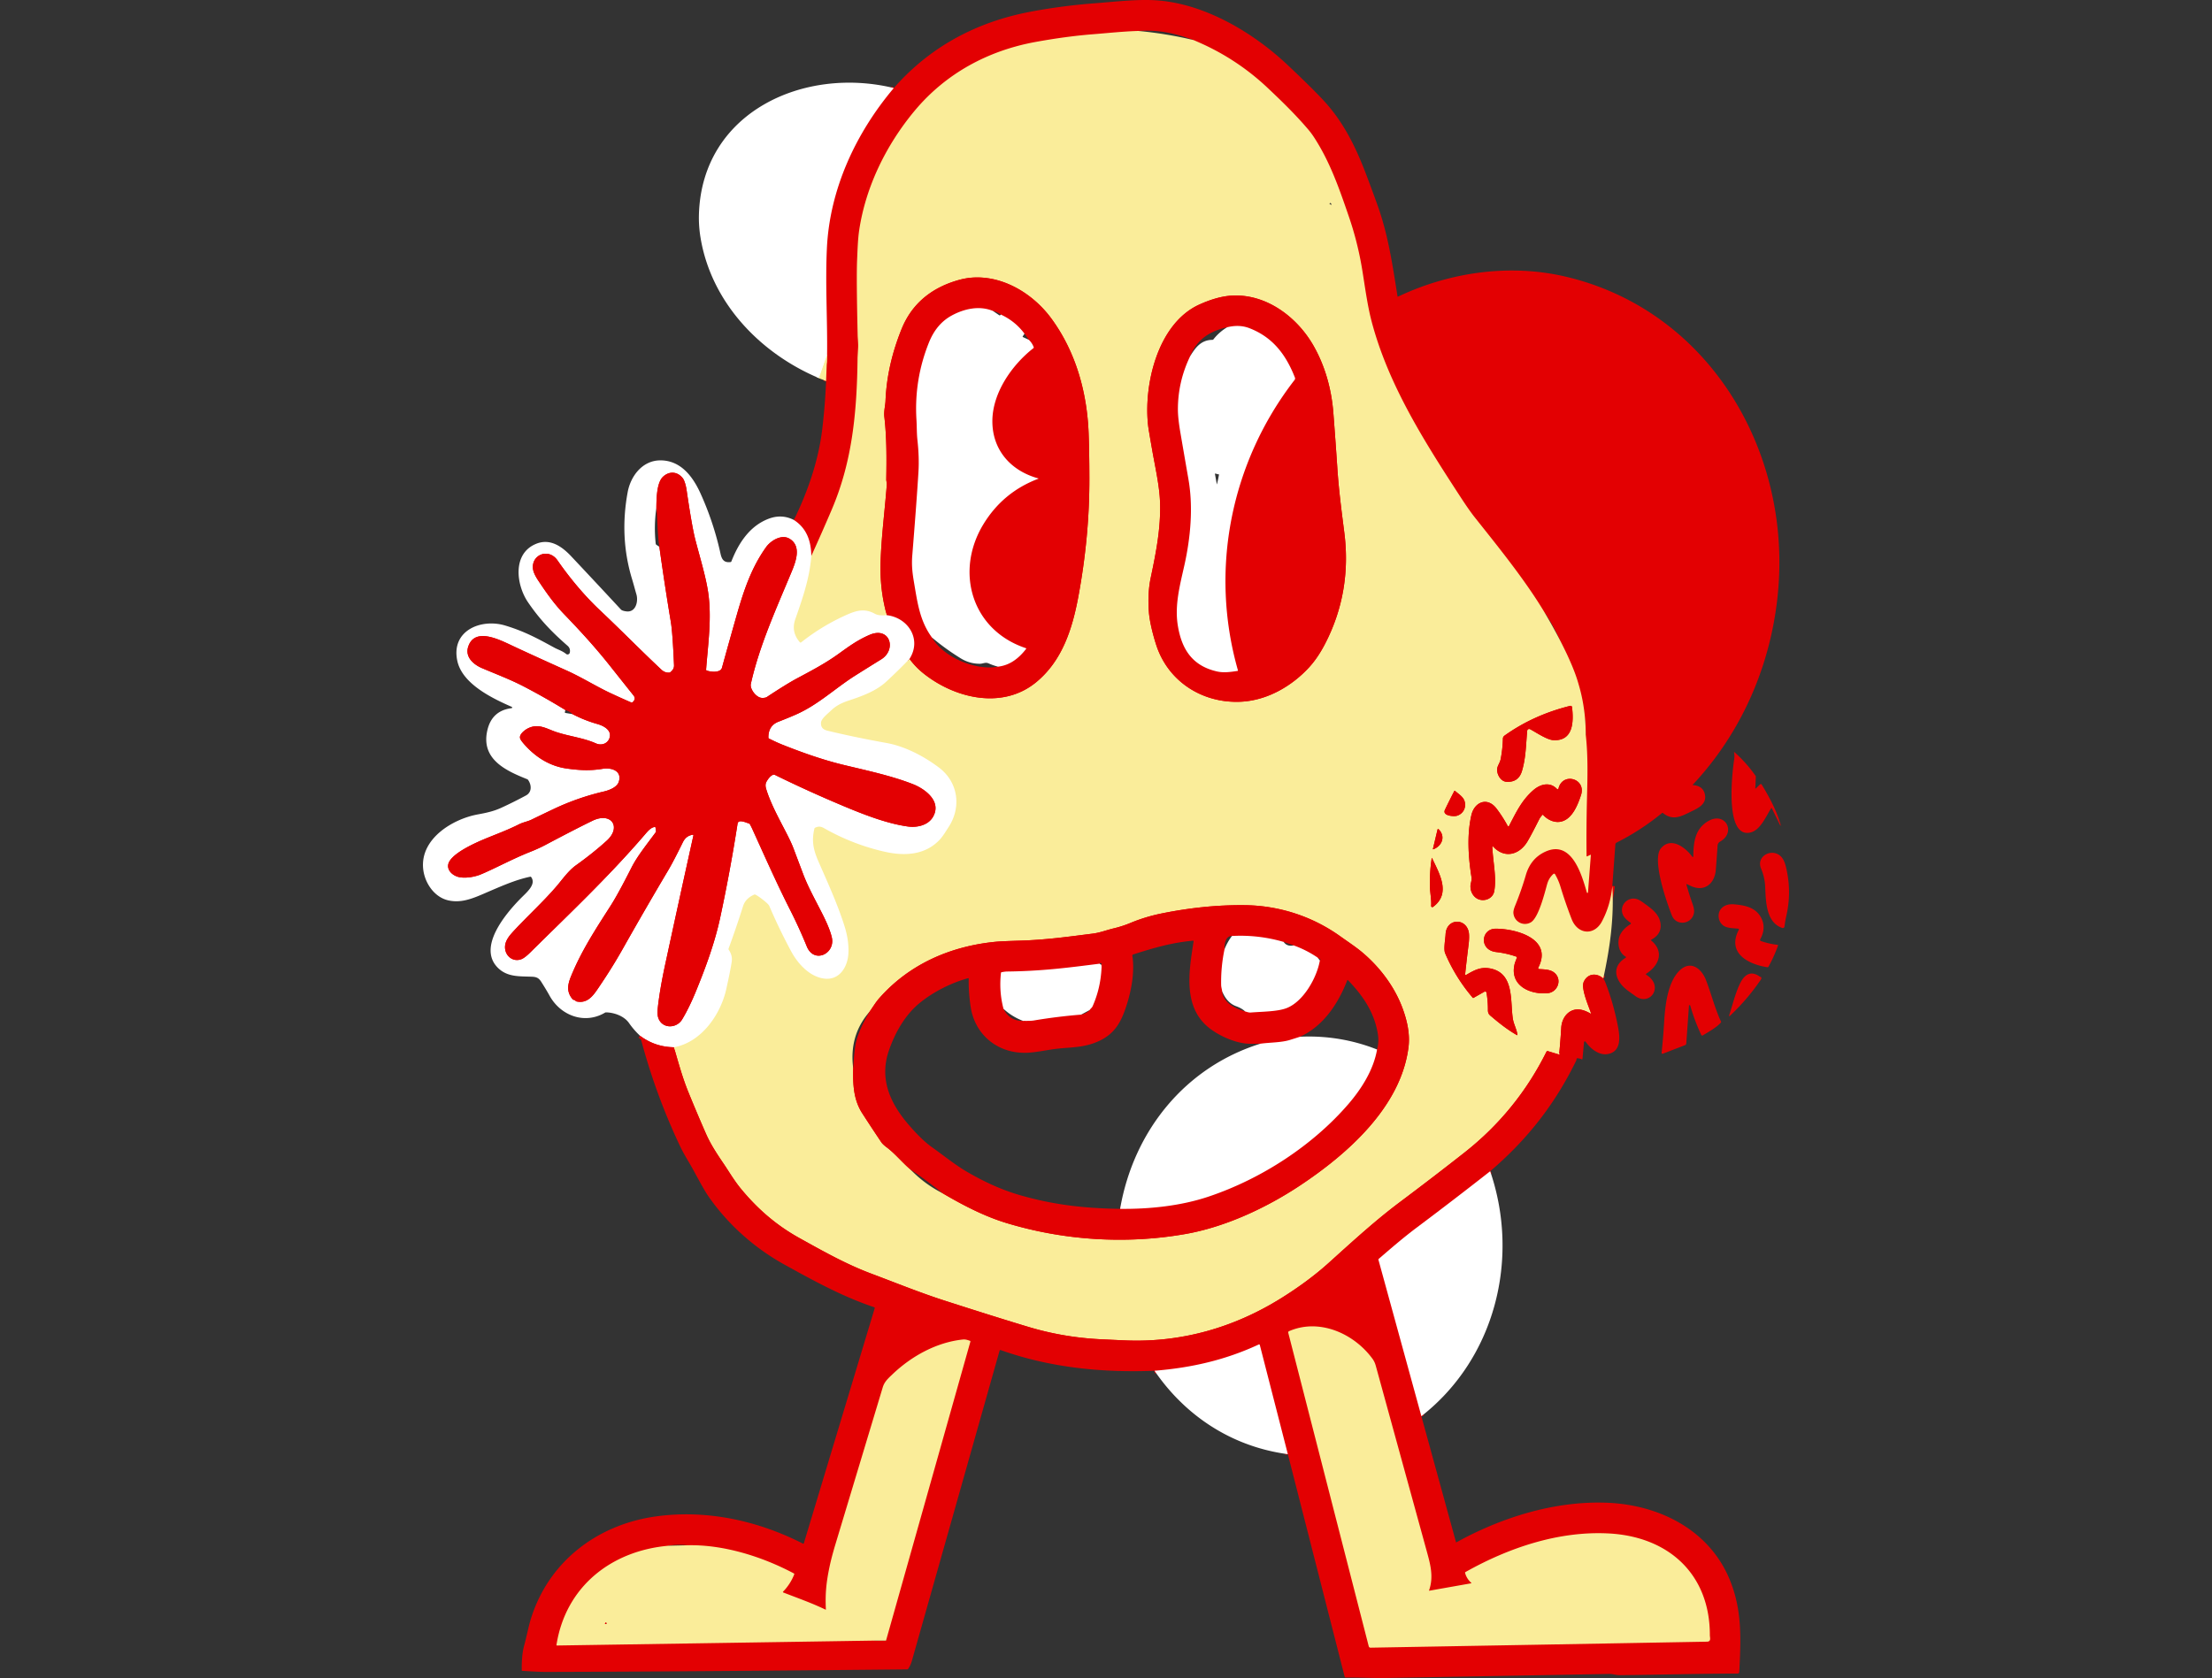 <svg xmlns="http://www.w3.org/2000/svg" width="900" height="683" fill="none"><rect width="100%" height="100%" fill="#333333" stroke="none"/><path stroke="#E30002" stroke-width="2" d="M656.008 360.565c-.478 5.219-1.891 10.042-4.241 14.471-3.123 5.872-9.873 5.316-12.308-.978a190.6 190.6 0 0 1-4.585-13.295 22.92 22.92 0 0 0-2.188-4.982.42.42 0 0 0-.483-.191.401.401 0 0 0-.161.09c-1.22 1.065-2.069 2.443-2.547 4.134-.997 3.549-3.476 13.726-6.648 15.566-3.031 1.752-6.797-.252-7.083-3.767-.058-.723.166-1.704.673-2.944 1.736-4.263 3.194-8.429 4.372-12.496 1.33-4.593 4.014-7.793 8.052-9.6 10.787-4.832 14.757 9.707 16.796 16.674a.231.231 0 0 0 .39.097.236.236 0 0 0 .065-.146l1.152-15.091c.019-.213-.068-.272-.262-.179l-1.166.567c-.197.097-.297.035-.301-.184-.1-6.882-.045-14.671.165-23.37.194-8.003.494-17.129-.499-25.873m-16.689-49.688c-8.023-13.479-19.745-27.809-28.484-38.843-1.514-1.911-3.41-4.616-5.689-8.115-14.67-22.517-29.432-45.689-36.25-71.547-1.728-6.55-2.701-14.089-3.849-21.138a132.157 132.157 0 0 0-5.437-21.627c-3.888-11.314-7.684-22.372-14.302-32.452a29.663 29.663 0 0 0-2.092-2.803c-5.156-6.09-10.962-11.746-16.772-17.212a97.71 97.71 0 0 0-27.292-18.155c-.898-.4-1.796-.793-2.697-1.177m-22.48-3.713c-6.12.179-12.506.866-18.335 1.326-7.198.562-14.989 1.603-23.371 3.123-19.677 3.568-36.889 13.024-49.492 28.23-11.359 13.717-19.667 30.522-22.364 48.227-.586 3.834-.692 8.162-.876 12.239-.217 4.738-.142 14.947.222 30.627.029 1.38.291 3.438.189 5.2l-.223 3.883c-.246 22.159-2.111 42.256-10.472 61.869a832.586 832.586 0 0 1-8.347 18.925m0 0c-.068-6.037-1.908-11.309-7.084-14.621m13.097-56.524.407-10.569"/><path stroke="#E30002" stroke-width="2" d="M336.519 144.533c.184-14.51-.775-28.967-.078-43.525 1.153-24.115 11.795-46.91 27.225-65.176M274.192 426.22c-5.145-.081-9.737-1.641-13.775-4.682"/><path stroke="#E30002" stroke-width="2" d="M652.333 398.231c-2.813-2.488-6.478-1.99-7.964 1.4-1.177 2.672 1.99 9.823 2.958 12.704.077.225.011.279-.199.159-2.019-1.166-4.401-2.096-6.686-1.491-3.191.852-5.016 3.946-5.215 7.258a288.117 288.117 0 0 1-.789 10.171.751.751 0 0 0 .087.427l.102.193a.117.117 0 0 1 .012.069.124.124 0 0 1-.028.064.128.128 0 0 1-.059.038.128.128 0 0 1-.07-.001l-4.677-1.419a.509.509 0 0 0-.605.262c-8.057 16.199-19.216 29.904-33.476 41.113a1389.058 1389.058 0 0 1-25.893 19.865c-9.761 7.306-18.423 15.183-29.128 24.856-5.552 5.016-12.035 9.835-19.449 14.457-19.289 12.031-40.791 18.136-63.499 17.163a1816.49 1816.49 0 0 1-9.669-.446c-10.129-.48-19.922-2.135-29.379-4.962-8.383-2.508-19.848-6.104-34.396-10.787-10.061-3.244-19.914-7.257-29.815-10.971-10.279-3.854-19.677-9.174-29.249-14.485-9.349-5.191-17.004-11.809-23.85-20.136-2.629-3.191-5.04-7.267-6.749-9.785-2.741-4.047-5.437-8.041-7.408-12.534a680.581 680.581 0 0 1-7.214-17.062c-2.387-5.863-4.028-11.992-5.834-18.131"/><path stroke="#FAED9A" stroke-width="2" d="M274.192 426.22c11.252-2.019 19.018-13.382 21.308-23.675 1.143-5.138 1.882-8.858 2.217-11.16.246-1.697-.164-3.316-1.229-4.856a.466.466 0 0 1-.058-.44 420.985 420.985 0 0 0 5.916-17.333c.659-2.078 2.158-3.631 4.498-4.657a.57.57 0 0 1 .426-.019c1.041.363 5.292 3.587 5.713 4.58a230.483 230.483 0 0 0 8.885 18.46c2.731 5.093 7.567 10.433 13.528 11.155 6.236.76 9.547-4.876 9.794-10.283.17-3.661-.363-7.108-1.51-10.831-2.794-9.049-7.331-18.877-10.72-26.652-2.106-4.827-2.764-8.444-1.598-13.29a.5.5 0 0 1 .296-.363c1.355-.61 2.295-.567 3.66.213a89.678 89.678 0 0 0 24.683 9.581c7.907 1.792 16.273 1.438 22.219-4.783 1.399-1.467 2.595-3.505 3.771-5.321 5.278-8.143 3.849-18.281-3.999-24.193-6.023-4.536-13.707-8.589-21.178-9.944-9.215-1.669-17.278-3.351-24.189-5.045-1.83-.45-2.706-1.423-2.575-3.287.116-1.603 2.701-3.583 3.82-4.668 2.435-2.367 4.522-3.331 8.105-4.517 5.069-1.685 10.574-3.742 14.568-7.427a216.746 216.746 0 0 0 9.509-9.31"/><path stroke="#E30002" stroke-width="2" d="M370.052 268.155a31.091 31.091 0 0 0 5.423 5.699c12.719 10.317 32.333 15.192 46.19 3.728 10.516-8.7 14.607-21.564 17.038-34.544 3.069-16.394 4.58-32.616 4.532-48.667-.02-7.214-.123-13.245-.31-18.092-.644-16.66-5.229-33.15-15.222-46.73-7.413-10.071-19.895-17.706-32.774-16.51-1.879.174-3.936.612-6.173 1.312-10.206 3.191-17.856 9.499-21.923 19.56-3.98 9.844-6.162 19.613-6.546 29.305-.078 1.859-.731 4.222-.475 6.391.993 8.521.925 16.931.789 25.495-.014.688.267 1.38.213 2.145-.765 10.148-2.198 20.968-2.517 31.412-.233 7.688.532 14.5 2.517 21.704"/><path stroke="#FAED9A" stroke-width="2" d="M360.814 250.363c-1.631.092-3.331.256-4.861-.576-3.97-2.164-7.141-1.487-11.378.397a85.95 85.95 0 0 0-18.572 11.222c-.223.175-.425.154-.606-.063-2.395-2.805-3.008-5.89-1.839-9.257 2.909-8.371 5.868-16.693 6.541-25.839m6.42-81.714-3.264 9.368"/><path stroke="#E30002" stroke-width="2" d="M606.313 476.673a1721.864 1721.864 0 0 1-29.767 22.842c-5.549 4.159-10.473 8.424-15.556 12.811a.392.392 0 0 0-.131.426l17.459 63.617m-54.329 15.459-11.411-44.46a.292.292 0 0 0-.159-.191.296.296 0 0 0-.248-.002c-13.649 6.357-27.433 9.479-42.442 10.699m-99.677-289.719c5.055-7.877-.416-16.722-9.238-17.792m109.66 12.234c4.876 14.888 18.849 23.675 34.265 22.997 10.705-.469 20.853-6.269 28.004-14.118 2.292-2.517 4.409-5.645 6.353-9.382 7.412-14.268 9.891-29.558 7.862-45.379-1.103-8.609-2.227-17.173-2.813-25.902a2050.036 2050.036 0 0 0-1.646-22.833c-.741-9.562-3.36-19.056-8.119-27.359-6.658-11.615-19.12-21.031-33.05-20.32-4.503.228-9.175 1.753-13.377 3.66-17.029 7.732-22.795 32.981-20.766 49.616.106.881.64 4.065 1.602 9.552 1.22 6.982 2.968 14.534 3.201 21.249.358 10.531-1.637 20.514-3.791 30.753-.885 4.19-1.132 8.847-.741 13.973.324 4.285 1.854 9.94 3.016 13.493Zm138.797 49.708c-.629 2.135 1.031 5.722 3.69 5.872 3.263.188 5.358-1.276 6.284-4.391 1.622-5.442 1.603-10.675 2.13-16.379a.808.808 0 0 1 .801-.73c.133 0 .264.033.381.096 2.421 1.288 6.86 4.338 9.514 4.464 8.139.387 8.235-7.654 7.543-13.454a.589.589 0 0 0-.256-.421.597.597 0 0 0-.485-.088c-9.964 2.469-18.86 6.497-26.687 12.085-.407.29-.688.711-.697 1.263a49.639 49.639 0 0 1-.901 8.294c-.247 1.268-1.017 2.362-1.317 3.389Zm-2.091 32.278a.158.158 0 0 1 .023-.092.154.154 0 0 1 .248-.019c4.604 5.078 10.651 3.51 13.949-1.884.949-1.549 2.571-4.601 4.866-9.155.248-.494.66-1.072 1.234-1.733.12-.139.241-.142.363-.01 1.937 2.072 4.823 3.394 7.602 2.614 4.372-1.224 6.517-6.841 7.785-10.661 2.276-6.85-7.558-9.523-9.16-2.662a.342.342 0 0 1-.086.157.34.34 0 0 1-.486-.007c-2.832-3.055-6.768-2.024-9.581.397-4.818 4.149-7.113 9.184-9.974 14.65a.285.285 0 0 1-.399.11.285.285 0 0 1-.105-.11 54.961 54.961 0 0 0-4.556-7.088c-3.704-4.895-8.986-2.74-10.235 2.634-1.879 8.09-1.249 17.269.063 25.403.179 1.123-.45 2.527-.441 3.564.016 1.778.613 3.227 1.792 4.347 2.537 2.421 7.228 1.273 7.887-2.343 1.021-5.616-.567-12.104-.789-18.112Zm-19.27-15.028c-1.216 2.542 3.65 2.789 4.793 2.469 2.692-.755 4.11-3.573 3.094-6.221-.63-1.632-2.436-2.74-3.806-3.927-.113-.1-.203-.084-.271.049a261.958 261.958 0 0 0-3.81 7.63Zm-2.581 7.935a.253.253 0 0 0-.119-.067.265.265 0 0 0-.322.198l-1.849 7.809c-.049.2.022.263.213.189 3.486-1.346 5.026-5.21 2.077-8.129Zm-2.813 11.828a64.789 64.789 0 0 0-.688 12.239c.073 1.898.625 4.701.47 7.127a.481.481 0 0 0 .509.507.482.482 0 0 0 .251-.091c7.437-5.432 2.566-13.595-.368-19.806-.084-.181-.142-.173-.174.024Zm-235.379 85.37c-.116 6.613.072 12.81 3.733 18.475a819.493 819.493 0 0 0 7.683 11.663c.41.61 1.143 1.31 2.199 2.101 3.476 2.595 6.395 6.27 9.765 9.102m12.87 9.523c8.09 4.764 16.863 9.364 25.874 12.123 23.225 7.098 48.668 8.836 73.046 4.546 16.249-2.856 32.885-10.627 46.558-19.695 19.27-12.776 41.13-31.983 44.21-56.306.682-5.384-.557-10.845-2.412-15.861-3.277-8.894-9.368-16.906-16.626-22.953-2.469-2.058-5.829-4.28-8.739-6.362-11.461-8.187-25.003-12.52-38.99-12.656-10.959-.106-22.309 1.045-34.052 3.452-3.636.746-8.018 2-12.25 3.762a44.493 44.493 0 0 1-6.841 2.222c-2.886.688-5.568 1.763-8.449 2.131-10.003 1.263-19.066 2.57-30.009 2.89-4.851.142-8.075.292-9.673.45-18.413 1.821-35.122 9.131-47.347 23.031-1.458 1.656-2.62 3.675-3.966 5.539m242.4-15.323c.429-4.064.902-8.137 1.419-12.22.203-1.608.314-3.898.019-5.161-1.346-5.742-9.093-5.336-9.388 1.084-.092 1.917-.886 6.067-.179 7.722a69.376 69.376 0 0 0 11.223 18.088c.094.107.202.126.324.058l4.43-2.508a.581.581 0 0 1 .743.152.575.575 0 0 1 .11.25c.393 2.269.584 4.617.571 7.045-.01 1.742.779 2.096 1.97 3.113 3.538 3.017 6.785 5.369 9.742 7.054.229.132.324.067.286-.194-.344-2.227-1.472-4.193-1.816-6.207-1.201-7.015.75-18.489-8.923-20.6-4.14-.901-6.706.595-10.153 2.575a.245.245 0 0 1-.264-.008.259.259 0 0 1-.114-.243Zm21.057-6.793c-.286.833-.732 1.83-.901 2.498-2.203 8.783 6.125 12.607 13.378 11.963 4.352-.382 6.197-6.017 2.387-8.613-1.54-1.05-3.869-1.084-5.806-1.2a.411.411 0 0 1-.343-.601c6.134-11.968-9.601-15.889-17.421-15.822-5.882.049-6.788 8.681.296 9.495 2.804.322 5.542.949 8.211 1.878a.326.326 0 0 1 .182.16.323.323 0 0 1 .017.242ZM406.021 271.326c4.891-.542 8.527-3.432 11.456-7.213.119-.159.085-.268-.102-.33-22.068-7.344-28.982-31.213-17.231-50.462 5.309-8.696 12.733-14.851 22.271-18.466.172-.064.168-.121-.009-.169-11.209-3.099-18.66-11.596-18.641-23.297.02-11.446 7.883-22.794 16.704-29.698.139-.107.176-.242.111-.407a7.825 7.825 0 0 0-1.989-3.001m-1.763-2.489c-2.511-3.389-5.724-5.984-9.64-7.785m-3.2-1.467c-5.491-2.266-11.64-.901-16.685 1.83-4.56 2.464-7.461 6.338-9.359 11.068-4.044 10.08-5.731 20.561-5.059 31.445.169 2.736.092 5.471.392 8.182.513 4.667.655 8.941.426 12.82-.436 7.366-1.277 18.763-2.522 34.191-.325 4.004.058 7.161.711 11 1.419 8.38 2.373 15.672 7.302 22.392"/><path stroke="#E30002" stroke-width="2" d="M484.254 144.954c-3.351 6.92-5.016 14.176-4.997 21.767.003 2.35.353 5.552 1.051 9.606a7268.598 7268.598 0 0 0 3.239 18.737c1.995 11.411.847 23.849-1.68 35.105-1.782 7.959-3.961 16.045-2.673 24.232 1.535 9.731 5.863 16.582 15.983 18.872 2.754.624 5.529.203 8.356-.218.139-.019.189-.097.15-.233-11.697-41.031-2.851-84.725 23.052-118.204a.969.969 0 0 0 .135-.944c-3.646-9.306-8.981-16.447-18.592-20.136-2.708-1.039-5.703-1.156-8.986-.349m-231.017 89.35a1181.462 1181.462 0 0 0 4.677 30.627c.488 2.928.917 8.779 1.288 17.555.053 1.336-.581 2.058-1.506 2.852a.698.698 0 0 1-.426.174c-1.22.058-2.277-.332-3.171-1.171-8.463-7.936-16.568-16.229-25.007-24.179-6.522-6.139-12.463-13.362-17.285-20.315-3.67-5.287-10.899-2.246-9.955 3.656.191 1.197.897 2.716 2.121 4.555 3.282 4.924 6.391 9.407 10.647 13.813 6.425 6.652 12.661 13.484 18.442 20.775 3.208 4.051 6.425 8.097 9.649 12.138.739.926.647 1.823-.276 2.691a.707.707 0 0 1-.765.131 341.655 341.655 0 0 1-8.478-3.829c-5.461-2.557-11.668-6.411-17.575-9.069-9.674-4.354-17.12-7.757-22.34-10.21-5.233-2.455-15.207-7.553-17.817.479-1.356 4.169 2.13 7.219 5.602 8.7 5.674 2.411 11.668 4.682 16.917 7.417a274.544 274.544 0 0 1 17.081 9.679"/><path stroke="#E30002" stroke-width="2" d="M232.94 290.634a52.059 52.059 0 0 0 10.105 4.024c2.392.677 5.844 2.377 5.021 5.461-.654 2.469-3.273 3.466-5.563 2.445-5.176-2.305-10.88-2.871-16.234-4.658-3.845-1.288-7.026-3.568-11.291-1.559-1.351.634-3.966 2.566-3.317 4.275.22.591.933 1.541 2.14 2.852 4.546 4.953 10.139 8.38 16.844 9.315 5.137.716 9.427.954 14.559.106 3.617-.595 7.999.823 6.561 5.292-.731 2.266-3.99 3.457-6.072 3.946a101.322 101.322 0 0 0-20.427 7.127 887.418 887.418 0 0 0-9.025 4.333c-1.554.755-3.428 1.05-5.146 1.922-4.464 2.266-9.142 3.965-13.76 5.877-4.082 1.7-11.829 5.195-14.298 8.88-1.879 2.808.179 5.441 2.813 6.424 2.74 1.027 7.127.257 9.712-.803 5.234-2.145 13.146-6.425 19.987-9.122 2.376-.939 4.495-1.903 6.357-2.89 8.483-4.496 14.885-7.785 19.207-9.867 7.568-3.636 11.857 2.551 5.786 8.1-3.576 3.266-7.753 6.612-12.53 10.036-3.215 2.305-5.607 5.873-8.173 8.836-5.273 6.1-11.325 11.619-16.84 17.54-2.062 2.218-4.159 4.513-3.849 7.553.344 3.302 3.477 5.553 6.687 4.266.907-.365 2.08-1.261 3.52-2.688 15.328-15.178 31.698-30.573 46.601-47.925 1.21-1.414 2.397-2.881 4.009-3.162.219-.039.347.053.382.276l.213 1.414a.584.584 0 0 1-.106.436c-3.375 4.599-7.495 9.697-9.848 14.345-3.67 7.252-6.506 12.441-8.507 15.565-6.343 9.901-11.935 18.466-16.152 28.797-1.457 3.578-1.786 6.381.697 9.301a.57.57 0 0 0 .392.208c.349.036.614.176.795.421.09.123.209.2.358.233 4.585 1.021 6.923-2.542 9.102-5.767 3.641-5.393 6.556-10.002 9.926-15.981a1657.776 1657.776 0 0 1 18.321-31.668c1.443-2.437 3.413-6.207 5.911-11.31.901-1.835 2.107-2.76 4.019-3.123a.26.26 0 0 1 .235.073.275.275 0 0 1 .063.11.26.26 0 0 1 .002.127 9644.043 9644.043 0 0 0-11.494 52.574c-1.411 6.545-2.392 12.258-2.944 17.138-.213 1.892-.195 3.289.053 4.193 1.322 4.788 7.428 4.895 9.815.944 1.91-3.16 3.813-7.062 5.708-11.706 3.907-9.567 7.582-19.575 9.756-29.688a682.076 682.076 0 0 0 7.074-38.248c.305-1.98 3.481-.426 4.653-.082a.56.56 0 0 1 .353.28c.362.646.696 1.304 1.002 1.976 4.997 10.985 9.887 22.062 15.339 32.83a201.26 201.26 0 0 1 6.831 14.96c2.934 7.194 11.727 2.948 10.158-3.742-.532-2.276-1.698-5.223-3.495-8.841-2.804-5.635-5.994-11.164-8.207-17.032-1.311-3.47-2.619-6.94-3.927-10.41-2.348-6.221-8.478-15.492-11.092-24.158-.265-.885-.292-1.661-.082-2.329.324-1.012 2.333-3.965 3.675-3.307 9.389 4.616 19.163 9.037 29.321 13.266 7.926 3.292 16.781 6.628 24.775 7.727 3.776.518 8.26-.494 10.235-3.956 3.607-6.318-3.287-11.353-8.192-13.275-8.71-3.413-18.674-5.539-28.077-7.8-8.623-2.072-17.135-5.122-25.07-8.279-1.479-.587-3.299-1.421-5.462-2.503a.323.323 0 0 1-.193-.31c-.055-3.272 1.315-5.449 4.11-6.531 2.921-1.133 5.416-2.164 7.485-3.093 8.817-3.956 15.746-10.647 23.822-15.74 3.489-2.198 6.983-4.38 10.482-6.546 6.396-3.955 3.578-13.556-4.779-9.934-5.108 2.212-8.676 4.918-12.806 7.872-5.302 3.805-10.976 6.773-16.656 9.809-2.811 1.5-6.902 4.026-12.273 7.577-.426.28-1.099.405-2.019.372-2.339-.087-4.963-3.655-4.513-5.693 3.472-15.609 10.415-30.782 16.622-45.718 1.782-4.285 4.023-10.477-.93-13.397-3.239-1.907-7.616.823-9.504 3.472-5.868 8.235-8.977 17.279-11.978 27.809a2502.686 2502.686 0 0 0-5.951 21.244c-.6 2.194-4.687 1.743-6.236 1.124a.356.356 0 0 1-.223-.354c.717-9.799 2.411-20.997.823-31.537-1.002-6.647-3.457-14.486-5.267-21.583-.888-3.473-2.06-10.174-3.515-20.102-.214-1.443-.79-3.709-1.501-4.634-2.179-2.817-5.505-3.006-8.033-.677-2.556 2.357-2.697 8.511-2.745 12.762m231.172 179.565a64.687 64.687 0 0 0-1.375 14.578c.014.862.314 1.753.421 2.6m9.272 8.105c1.02.364 1.788.526 2.304.484 4.658-.383 10.812-.344 14.564-1.772 6.948-2.653 12.414-12.477 13.601-19.419m-.949-1.196a43.21 43.21 0 0 0-9.742-4.943m-4.033-1.404a62.59 62.59 0 0 0-21.042-2.416m-45.507 111.054c11.877.125 24.625-1.177 35.94-4.968 21.594-7.233 42.457-20.871 56.948-37.696 5.335-6.197 10.221-13.909 11.663-22.193m-31.325-5.2c-1.314.423-2.694.859-4.14 1.308-3.578 1.108-8.236.997-12.051 1.539m-65.324-32.578c-12.618 1.607-23.327 3.021-37.736 3.195-.546.007-1.272.1-2.179.281-.165.032-.257.132-.276.3-.558 5.032-.213 9.901 1.036 14.607m7.94 4.9c1.501-.025 3.012.067 4.527-.184a223.452 223.452 0 0 1 19.12-2.363m3.452-1.859c.359-.576.93-.91 1.201-1.516 2.205-4.948 3.423-10.238 3.656-15.87.019-.465-.016-.821-.107-1.07m189.291 37.178-.058.251a.074.074 0 0 0-.002.033.063.063 0 0 0 .01.03c.005.01.012.018.021.025a.086.086 0 0 0 .029.014l2.663.615a.904.904 0 0 0 .175.023.638.638 0 0 0 .156-.012.305.305 0 0 0 .112-.045.125.125 0 0 0 .051-.072c.012-.055-.022-.119-.097-.177a.783.783 0 0 0-.3-.133l-2.663-.615a.082.082 0 0 0-.061.011.087.087 0 0 0-.036.052Zm-55.926 217.445c1.97-5.577.445-10.85-.925-15.846-6.924-25.189-13.847-50.384-20.771-75.585-.29-1.056-.723-1.979-1.297-2.77-7.568-10.385-21.725-16.64-33.984-11.275a.556.556 0 0 0-.32.653l32.735 127.554c.103.41.368.611.794.605 46.048-.81 91.653-1.623 136.817-2.44 1.849-.034 1.195-1.607 1.195-2.668.015-24.885-16.849-40.087-41.11-41.38-20.369-1.08-40.705 5.786-58.328 15.706-.146.084-.197.205-.155.363a8.167 8.167 0 0 0 2.493 4.009c.126.113.105.185-.063.218l-16.96 3.001c-.123.02-.163-.029-.121-.145Zm-309.482-18.155c-23.211 2.043-41.808 16.596-45.55 40.329-.029.191.053.284.247.281l129.065-2m6.081-5.219 33.015-116.462a.27.27 0 0 0-.174-.329c-.949-.324-1.806-.644-2.866-.532-10.652 1.123-20.819 6.691-28.61 14.103-1.999 1.898-3.331 3.113-4.014 5.369-6.413 21.277-12.825 42.553-19.236 63.83-1.078 3.576-1.894 6.698-2.45 9.364-1.326 6.381-1.747 10.951-1.447 17.134.006.145-.057.185-.189.121-5.476-2.658-11.47-4.75-17.144-6.962a.22.22 0 0 1-.087-.06.22.22 0 0 1-.047-.094.209.209 0 0 1 .056-.195 21.032 21.032 0 0 0 4.532-7.02.309.309 0 0 0-.145-.387c-12.816-6.827-28.75-11.852-43.382-11.455"/><path stroke="#E30002" stroke-width="2" d="M246.701 660.547c-.004-.071-.021-.124-.054-.159a.144.144 0 0 0-.169-.041.133.133 0 0 0-.049.036l-.232.271a.184.184 0 0 0-.039.076.175.175 0 0 0 .003.085.181.181 0 0 0 .044.073c.021.02.046.034.074.042.242.063.76-.179.422-.383Z"/><path fill="#E30002" d="M656.008 360.565c-.478 5.219-1.892 10.042-4.241 14.471-3.123 5.872-9.873 5.316-12.308-.978a190.6 190.6 0 0 1-4.585-13.295 22.875 22.875 0 0 0-2.189-4.982.424.424 0 0 0-.482-.191.401.401 0 0 0-.161.09c-1.221 1.065-2.069 2.443-2.547 4.134-.998 3.549-3.477 13.726-6.648 15.565-3.031 1.753-6.798-.251-7.083-3.766-.058-.723.166-1.704.673-2.944 1.736-4.264 3.194-8.429 4.372-12.496 1.33-4.593 4.014-7.793 8.052-9.6 10.787-4.832 14.757 9.707 16.795 16.674a.238.238 0 0 0 .094.128c.045.031.1.044.154.038a.228.228 0 0 0 .143-.069.236.236 0 0 0 .065-.146l1.152-15.091c.019-.213-.068-.272-.262-.179l-1.166.567c-.197.097-.297.035-.301-.184-.1-6.882-.045-14.672.165-23.37.194-8.003.494-17.129-.499-25.873-.126-7.504-1.254-14.273-3.418-21.288-1.733-5.611-4.663-11.76-7.224-17.502a71.348 71.348 0 0 0-6.047-10.898c-8.023-13.479-19.745-27.809-28.484-38.843-1.514-1.911-3.41-4.616-5.689-8.115-14.67-22.517-29.432-45.689-36.25-71.547-1.728-6.55-2.701-14.089-3.849-21.138a132.157 132.157 0 0 0-5.437-21.627c-3.888-11.314-7.684-22.372-14.302-32.452a29.663 29.663 0 0 0-2.092-2.803c-5.156-6.09-10.962-11.746-16.772-17.212a97.708 97.708 0 0 0-27.292-18.155c-.898-.4-1.797-.793-2.697-1.177-3.712-1.384-7.235-2.396-10.57-3.036-3.75-.716-7.72-.942-11.91-.677-6.12.179-12.506.866-18.336 1.326-7.198.562-14.988 1.603-23.37 3.123-19.677 3.568-36.889 13.024-49.492 28.23-11.359 13.717-19.667 30.521-22.364 48.227-.586 3.834-.692 8.162-.876 12.239-.217 4.738-.142 14.947.222 30.627.029 1.38.291 3.438.189 5.2l-.223 3.883c-.247 22.159-2.111 42.256-10.472 61.869a837.057 837.057 0 0 1-8.347 18.925c-.068-6.037-1.908-11.309-7.084-14.621 5.81-11.934 10.076-24.44 11.582-37.342a261.18 261.18 0 0 0 1.515-19.182l.407-10.569c.184-14.51-.775-28.967-.078-43.525 1.153-24.115 11.795-46.91 27.225-65.176 14.825-16.921 33.853-26.986 55.767-31.092a237.533 237.533 0 0 1 26.087-3.413C453.823.702 463.347-.48 471.447.208c19.29 1.637 38.545 13.145 52.436 26.231 6.259 5.894 11.055 10.621 14.389 14.181 8.318 8.884 13.383 19.211 17.808 30.966 2.705 7.192 4.471 12.043 5.297 14.554 3.467 10.569 5.103 20.765 7.214 34.379.029.194.132.249.31.165 21.168-10.017 45.575-13.416 68.229-8.066 56.958 13.454 90.366 68.463 86.565 124.939-2.048 30.424-14.051 59.492-34.923 81.778-.11.116-.084.18.077.193 2.899.213 4.532 1.62 4.9 4.222.562 3.965-3.67 5.534-6.43 6.899-3.926 1.946-6.957 3.22-10.724.237-.126-.097-.249-.095-.368.005a100.197 100.197 0 0 1-18.486 12.036.902.902 0 0 0-.494.736l-1.239 16.902Z"/><path fill="#FAED9A" d="M463.168 12.598a161.433 161.433 0 0 1 22.48 3.713c.901.384 1.8.776 2.697 1.177a97.708 97.708 0 0 1 27.292 18.155c5.811 5.466 11.616 11.121 16.772 17.212a29.674 29.674 0 0 1 2.092 2.803c6.618 10.08 10.414 21.138 14.302 32.452a132.16 132.16 0 0 1 5.437 21.627c1.148 7.049 2.121 14.588 3.849 21.138 6.818 25.858 21.58 49.03 36.25 71.548 2.279 3.498 4.175 6.203 5.689 8.114 8.74 11.034 20.461 25.364 28.484 38.843 3.53 5.93 10.715 18.776 13.488 28.12.768 2.602 3.201 10.283 3.201 21.568.993 8.744.693 17.87.499 25.873-.21 8.699-.265 16.488-.165 23.37.004.219.104.281.301.184l1.166-.567c.194-.093.281-.034.262.179l-1.152 15.091a.236.236 0 0 1-.065.146.228.228 0 0 1-.143.069.227.227 0 0 1-.154-.038.238.238 0 0 1-.094-.128c-2.038-6.967-6.008-21.506-16.795-16.674-4.038 1.807-6.722 5.007-8.052 9.6-1.178 4.067-2.636 8.233-4.372 12.496-.507 1.24-.731 2.221-.673 2.944.285 3.515 4.052 5.519 7.083 3.767 3.172-1.84 5.65-12.017 6.648-15.566.478-1.691 1.327-3.069 2.547-4.134a.413.413 0 0 1 .517-.034.42.42 0 0 1 .127.135 22.941 22.941 0 0 1 2.188 4.982 190.6 190.6 0 0 0 4.585 13.295c2.436 6.294 9.185 6.85 12.308.978 2.35-4.429 3.763-9.252 4.241-14.471.765 12.96-.939 25.001-3.675 37.666-2.813-2.488-6.478-1.99-7.964 1.4-1.177 2.672 1.99 9.823 2.958 12.704.077.225.011.279-.199.159-2.019-1.166-4.401-2.096-6.686-1.491-3.191.852-5.016 3.946-5.215 7.258a288.117 288.117 0 0 1-.789 10.171.751.751 0 0 0 .087.427l.102.193a.118.118 0 0 1 .012.069.124.124 0 0 1-.028.064.128.128 0 0 1-.059.038.128.128 0 0 1-.07-.001l-4.677-1.419a.509.509 0 0 0-.606.262c-8.056 16.199-19.215 29.904-33.475 41.113a1389.058 1389.058 0 0 1-25.893 19.865c-9.761 7.306-18.423 15.183-29.128 24.856-5.552 5.016-12.035 9.835-19.449 14.457-19.289 12.031-40.791 18.136-63.499 17.163a1816.49 1816.49 0 0 1-9.669-.446c-10.129-.48-19.922-2.135-29.379-4.962-8.383-2.508-19.848-6.104-34.396-10.787-10.061-3.244-19.914-7.257-29.815-10.971-10.279-3.854-19.677-9.174-29.249-14.485-9.349-5.191-17.004-11.809-23.85-20.136-2.629-3.191-5.04-7.267-6.749-9.785-2.741-4.047-5.437-8.041-7.408-12.534a680.581 680.581 0 0 1-7.214-17.062c-2.387-5.863-4.028-11.992-5.834-18.131 11.252-2.019 19.018-13.382 21.308-23.675 1.143-5.138 1.882-8.858 2.217-11.16.246-1.697-.164-3.316-1.229-4.856a.466.466 0 0 1-.058-.44 420.985 420.985 0 0 0 5.916-17.333c.659-2.078 2.158-3.631 4.498-4.657a.57.57 0 0 1 .426-.019c1.041.363 5.292 3.587 5.713 4.58a230.483 230.483 0 0 0 8.885 18.46c2.731 5.093 7.567 10.433 13.528 11.155 6.236.76 9.547-4.875 9.794-10.283.17-3.661-.363-7.108-1.51-10.831-2.794-9.049-7.331-18.877-10.72-26.652-2.106-4.827-2.764-8.444-1.598-13.29a.5.5 0 0 1 .296-.363c1.355-.61 2.295-.567 3.66.213a89.678 89.678 0 0 0 24.683 9.581c7.907 1.792 16.273 1.438 22.219-4.783 1.399-1.467 2.595-3.505 3.771-5.321 5.278-8.143 3.849-18.281-3.999-24.193-6.023-4.536-13.707-8.589-21.178-9.944-9.215-1.669-17.278-3.351-24.189-5.045-1.83-.45-2.706-1.423-2.575-3.287.116-1.603 2.701-3.583 3.82-4.668 2.435-2.367 4.522-3.331 8.105-4.517 5.069-1.685 10.574-3.742 14.568-7.427a216.746 216.746 0 0 0 9.509-9.31 31.091 31.091 0 0 0 5.423 5.699c12.719 10.317 32.333 15.192 46.19 3.728 10.516-8.7 14.607-21.564 17.038-34.544 3.07-16.394 4.58-32.616 4.532-48.667-.02-7.214-.123-13.245-.31-18.092-.644-16.66-5.229-33.15-15.222-46.73-7.413-10.071-19.895-17.706-32.774-16.51-1.878.174-3.936.612-6.173 1.312-10.206 3.191-17.856 9.499-21.923 19.56-3.98 9.844-6.162 19.613-6.546 29.305-.078 1.859-.731 4.222-.475 6.391.993 8.521.925 16.931.789 25.495-.014.688.267 1.38.213 2.145-.765 10.148-2.198 20.968-2.517 31.411-.233 7.689.532 14.501 2.517 21.705-1.631.092-3.331.256-4.861-.576-3.97-2.164-7.141-1.487-11.378.397a85.95 85.95 0 0 0-18.572 11.222c-.223.175-.425.154-.606-.063-2.395-2.804-3.008-5.89-1.839-9.257 2.909-8.371 5.868-16.693 6.541-25.839a832.586 832.586 0 0 0 8.347-18.925c8.361-19.613 10.226-39.71 10.472-61.869l.223-3.883c.102-1.762-.16-3.82-.189-5.2-.364-15.68-.439-25.889-.222-30.627.184-4.077.29-8.405.876-12.24 2.697-17.704 11.005-34.51 22.364-48.225 12.603-15.207 29.815-24.663 49.492-28.23 8.382-1.521 16.173-2.562 23.37-3.124 5.83-.46 12.216-1.147 18.336-1.326Zm78.247 70.627.155.092a.13.13 0 0 0 .165-.022.132.132 0 0 0 .035-.082.136.136 0 0 0-.026-.085l-.291-.411a.216.216 0 0 0-.167-.091.219.219 0 0 0-.176.072c-.207.226-.191.368.048.426.09.019.176.053.257.101Zm-70.941 179.372c4.876 14.888 18.849 23.675 34.265 22.997 10.705-.469 20.853-6.269 28.004-14.117 2.292-2.518 4.409-5.646 6.352-9.383 7.413-14.268 9.892-29.557 7.863-45.379-1.103-8.609-2.227-17.173-2.813-25.902a2050.036 2050.036 0 0 0-1.646-22.833c-.741-9.562-3.36-19.056-8.119-27.359-6.658-11.615-19.12-21.031-33.05-20.32-4.503.228-9.175 1.753-13.377 3.66-17.029 7.732-22.795 32.981-20.766 49.616.106.881.64 4.065 1.602 9.552 1.22 6.982 2.968 14.534 3.201 21.249.358 10.531-1.637 20.514-3.791 30.754-.885 4.189-1.132 8.847-.741 13.972.324 4.285 1.854 9.94 3.016 13.493Zm138.797 49.708c-.629 2.135 1.031 5.722 3.689 5.872 3.264.188 5.359-1.276 6.285-4.391 1.622-5.442 1.603-10.675 2.13-16.378a.807.807 0 0 1 .801-.731c.133 0 .264.033.381.096 2.421 1.288 6.86 4.338 9.514 4.464 8.139.387 8.235-7.654 7.543-13.454a.589.589 0 0 0-.256-.421.597.597 0 0 0-.485-.088c-9.964 2.469-18.86 6.498-26.687 12.085-.407.29-.688.711-.697 1.263a49.639 49.639 0 0 1-.901 8.294c-.247 1.268-1.017 2.362-1.317 3.389Zm-2.092 32.278a.167.167 0 0 1 .024-.092.154.154 0 0 1 .248-.019c4.604 5.078 10.651 3.51 13.949-1.884.949-1.549 2.571-4.601 4.865-9.155.249-.494.661-1.072 1.235-1.733.12-.139.241-.142.363-.01 1.937 2.072 4.823 3.394 7.602 2.614 4.372-1.224 6.517-6.841 7.785-10.661 2.276-6.85-7.558-9.523-9.16-2.662a.342.342 0 0 1-.086.157.34.34 0 0 1-.486-.007c-2.832-3.055-6.768-2.024-9.581.397-4.818 4.149-7.113 9.184-9.974 14.65a.285.285 0 0 1-.399.11.285.285 0 0 1-.105-.11 54.961 54.961 0 0 0-4.556-7.088c-3.704-4.895-8.986-2.74-10.235 2.634-1.879 8.09-1.249 17.269.063 25.403.179 1.123-.451 2.527-.441 3.563.016 1.779.613 3.228 1.792 4.348 2.537 2.421 7.228 1.273 7.887-2.343 1.021-5.616-.567-12.104-.79-18.112Zm-19.27-15.028c-1.215 2.542 3.651 2.789 4.794 2.469 2.692-.755 4.11-3.573 3.094-6.221-.63-1.632-2.436-2.741-3.806-3.927-.113-.1-.203-.084-.271.049a264.532 264.532 0 0 0-3.811 7.63Zm-2.58 7.935a.253.253 0 0 0-.119-.067.265.265 0 0 0-.322.198l-1.849 7.809c-.049.2.022.263.213.189 3.486-1.346 5.025-5.209 2.077-8.129Zm-2.813 11.828a64.789 64.789 0 0 0-.688 12.239c.073 1.898.625 4.701.47 7.127a.481.481 0 0 0 .509.507.476.476 0 0 0 .251-.091c7.437-5.432 2.566-13.595-.368-19.806-.084-.181-.142-.173-.174.024Zm-228.795 62.547c-5.522 6.336-7.717 13.943-6.584 22.823-.117 6.613.072 12.81 3.733 18.475a819.493 819.493 0 0 0 7.683 11.663c.41.61 1.143 1.31 2.199 2.101 3.476 2.595 6.395 6.27 9.765 9.102a47.845 47.845 0 0 0 12.869 9.523c8.091 4.764 16.864 9.364 25.875 12.123 23.225 7.098 48.668 8.836 73.046 4.546 16.249-2.856 32.885-10.627 46.558-19.695 19.27-12.776 41.13-31.982 44.21-56.306.682-5.384-.557-10.845-2.412-15.861-3.277-8.894-9.368-16.906-16.626-22.953-2.469-2.058-5.829-4.28-8.739-6.362-11.461-8.187-25.003-12.52-38.99-12.656-10.959-.106-22.309 1.045-34.052 3.452-3.636.746-8.018 2-12.25 3.762a44.493 44.493 0 0 1-6.841 2.222c-2.886.688-5.568 1.763-8.449 2.131-10.003 1.263-19.066 2.571-30.009 2.89-4.851.142-8.076.292-9.673.45-18.413 1.821-35.122 9.131-47.347 23.031-1.458 1.656-2.62 3.675-3.966 5.539Zm242.4-15.323c.429-4.064.902-8.137 1.419-12.22.203-1.608.314-3.898.019-5.161-1.346-5.742-9.093-5.336-9.388 1.084-.092 1.917-.886 6.067-.179 7.722a69.376 69.376 0 0 0 11.223 18.088c.094.107.202.126.324.058l4.43-2.508a.581.581 0 0 1 .743.152.575.575 0 0 1 .11.25c.393 2.269.584 4.617.571 7.045-.01 1.742.779 2.096 1.97 3.113 3.538 3.017 6.785 5.369 9.742 7.054.229.132.324.067.286-.194-.344-2.227-1.472-4.193-1.816-6.207-1.201-7.015.75-18.489-8.923-20.6-4.14-.901-6.706.595-10.153 2.575a.245.245 0 0 1-.264-.008.25.25 0 0 1-.091-.105.262.262 0 0 1-.023-.138Zm21.057-6.793c-.286.833-.731 1.83-.901 2.498-2.203 8.783 6.125 12.607 13.378 11.964 4.352-.383 6.197-6.018 2.387-8.613-1.54-1.051-3.869-1.085-5.806-1.201a.411.411 0 0 1-.343-.6c6.134-11.969-9.601-15.89-17.421-15.822-5.882.048-6.788 8.68.296 9.494 2.805.322 5.542.949 8.211 1.878a.32.32 0 0 1 .199.402Z"/><path fill="#fff" d="M363.666 35.832c-15.43 18.267-26.072 41.06-27.225 65.176-.697 14.558.262 29.015.078 43.525l-3.263 9.368c-24.19-10.181-43.895-30.951-48.224-57.149a49.541 49.541 0 0 1-.653-9.634c1.336-41.627 42.834-60.194 79.287-51.286Z"/><path fill="#E30002" d="M370.052 268.155c5.055-7.877-.416-16.722-9.238-17.792-1.985-7.204-2.75-14.016-2.517-21.704.319-10.444 1.752-21.264 2.517-31.412.054-.765-.227-1.457-.213-2.145.136-8.564.204-16.974-.789-25.495-.256-2.169.397-4.532.475-6.391.384-9.692 2.566-19.461 6.546-29.305 4.067-10.061 11.717-16.369 21.923-19.56 2.237-.7 4.294-1.138 6.173-1.312 12.879-1.196 25.361 6.439 32.774 16.51 9.993 13.58 14.578 30.07 15.222 46.73.187 4.847.29 10.878.31 18.092.048 16.051-1.463 32.273-4.532 48.667-2.431 12.98-6.522 25.844-17.038 34.544-13.857 11.464-33.471 6.589-46.19-3.728a31.091 31.091 0 0 1-5.423-5.699Zm9.142-8.685c4.696 8.119 17.904 13.546 26.827 11.856 4.89-.542 8.527-3.432 11.456-7.213.119-.158.085-.268-.102-.33-22.068-7.344-28.982-31.213-17.231-50.462 5.309-8.696 12.733-14.851 22.271-18.466.171-.064.168-.121-.009-.169-11.209-3.099-18.66-11.595-18.641-23.297.02-11.446 7.882-22.794 16.704-29.698.139-.106.176-.242.111-.407a7.816 7.816 0 0 0-1.99-3.001l-1.762-2.489c-2.511-3.389-5.724-5.984-9.64-7.785a9.168 9.168 0 0 0-3.2-1.467c-5.491-2.266-11.64-.9-16.685 1.83-4.561 2.464-7.461 6.338-9.359 11.068-4.044 10.08-5.731 20.562-5.059 31.445.169 2.736.092 5.471.392 8.182.513 4.667.655 8.941.426 12.82-.436 7.366-1.277 18.763-2.522 34.191-.325 4.004.058 7.161.711 11 1.419 8.38 2.373 15.672 7.302 22.392Zm125.545 26.124c-15.416.678-29.389-8.109-34.265-22.997-1.162-3.553-2.692-9.208-3.016-13.493-.391-5.125-.144-9.783.74-13.972 2.155-10.24 4.15-20.223 3.791-30.753-.232-6.716-1.98-14.268-3.2-21.25-.962-5.487-1.496-8.671-1.603-9.552-2.028-16.635 3.738-41.884 20.767-49.615 4.202-1.908 8.874-3.433 13.377-3.661 13.93-.711 26.392 8.705 33.05 20.32 4.759 8.303 7.378 17.797 8.119 27.359.591 7.608 1.14 15.219 1.646 22.833.586 8.729 1.709 17.293 2.813 25.902 2.029 15.822-.45 31.111-7.863 45.379-1.943 3.737-4.06 6.865-6.352 9.383-7.151 7.848-17.299 13.648-28.004 14.117Zm-5.447-152.405c-7.108 1.613-12.187 4.847-15.039 11.765-3.35 6.92-5.016 14.176-4.996 21.768.003 2.349.353 5.551 1.05 9.605a7644.56 7644.56 0 0 0 3.24 18.737c1.994 11.411.847 23.849-1.68 35.105-1.782 7.959-3.961 16.045-2.673 24.232 1.535 9.731 5.863 16.582 15.982 18.872 2.755.624 5.53.203 8.357-.218.139-.019.189-.097.15-.232-11.697-41.032-2.852-84.726 23.052-118.205a.967.967 0 0 0 .135-.944c-3.646-9.306-8.981-16.447-18.592-20.136-2.708-1.039-5.704-1.155-8.986-.349Z"/><path fill="#fff" d="m403.988 126.542 2.576 1.753a.32.32 0 0 0 .402-.005.688.688 0 0 0 .222-.281c3.916 1.801 7.129 4.396 9.64 7.785l-.692 1.089c-.091.139-.06.242.092.31l2.362 1.09a7.816 7.816 0 0 1 1.99 3.001c.065.165.028.3-.111.407-8.822 6.904-16.684 18.252-16.704 29.698-.019 11.701 7.432 20.198 18.641 23.297.177.048.18.105.009.169-9.538 3.615-16.962 9.77-22.271 18.466-11.751 19.249-4.837 43.118 17.231 50.462.187.062.221.171.102.33-2.929 3.781-6.565 6.671-11.456 7.213a28.08 28.08 0 0 1-3.873-1.365c-1.191-.532-2.237.17-3.341.179-2.821.033-5.447-.697-7.877-2.188a96.015 96.015 0 0 1-11.736-8.482c-4.929-6.72-5.883-14.012-7.302-22.392-.653-3.839-1.036-6.996-.711-11 1.245-15.428 2.086-26.825 2.522-34.191.229-3.879.087-8.153-.426-12.82-.3-2.711-.223-5.446-.392-8.182-.672-10.884 1.015-21.365 5.059-31.445 1.898-4.73 4.799-8.604 9.359-11.068 5.045-2.731 11.194-4.096 16.685-1.83Zm80.266 18.412c2.188-3.626 4.546-6.618 9.049-6.633a.474.474 0 0 0 .387-.188 20.485 20.485 0 0 1 5.602-4.944c3.283-.807 6.278-.69 8.986.349 9.611 3.689 14.946 10.83 18.592 20.136a.967.967 0 0 1-.135.944c-25.904 33.479-34.749 77.173-23.052 118.204.039.136-.011.214-.15.233-2.827.421-5.602.842-8.357.218-10.119-2.29-14.447-9.141-15.982-18.872-1.288-8.187.891-16.273 2.673-24.232 2.527-11.256 3.674-23.694 1.68-35.105a7268.598 7268.598 0 0 1-3.239-18.737c-.698-4.054-1.048-7.256-1.051-9.606-.019-7.591 1.646-14.847 4.997-21.767Zm11.179 48.037-.77-.232c-.255-.077-.358.014-.31.276l.717 3.965c.026.142.056.144.092.005.313-1.233.576-2.479.789-3.738.029-.171-.044-.256-.218-.256h-.184a.363.363 0 0 1-.116-.02Z"/><path fill="#FAED9A" d="m336.519 144.533-.407 10.569-2.857-1.201 3.264-9.368Z"/><path fill="#fff" d="M323.015 211.626c5.176 3.312 7.016 8.584 7.084 14.621-.673 9.146-3.632 17.469-6.542 25.839-1.168 3.367-.555 6.453 1.84 9.257.181.217.383.238.606.063a85.95 85.95 0 0 1 18.572-11.222c4.237-1.884 7.408-2.561 11.378-.397 1.53.832 3.23.668 4.861.576 8.822 1.07 14.293 9.915 9.238 17.792a216.746 216.746 0 0 1-9.509 9.31c-3.994 3.685-9.499 5.742-14.568 7.427-3.583 1.186-5.67 2.15-8.105 4.517-1.119 1.085-3.704 3.065-3.821 4.668-.13 1.864.746 2.837 2.576 3.287 6.911 1.694 14.974 3.376 24.189 5.045 7.471 1.355 15.155 5.408 21.178 9.944 7.848 5.912 9.277 16.05 3.999 24.193-1.176 1.816-2.372 3.854-3.771 5.321-5.946 6.221-14.313 6.575-22.219 4.783a89.678 89.678 0 0 1-24.683-9.581c-1.365-.78-2.305-.823-3.66-.213a.497.497 0 0 0-.296.363c-1.167 4.846-.508 8.463 1.598 13.29 3.389 7.775 7.926 17.603 10.72 26.652 1.147 3.723 1.68 7.17 1.51 10.831-.247 5.408-3.558 11.043-9.795 10.283-5.96-.721-10.797-6.062-13.527-11.155a230.142 230.142 0 0 1-8.885-18.46c-.421-.993-4.672-4.217-5.713-4.58a.57.57 0 0 0-.426.019c-2.34 1.026-3.84 2.579-4.498 4.657a419.506 419.506 0 0 1-5.917 17.333.469.469 0 0 0 .059.44c1.065 1.54 1.475 3.159 1.229 4.856-.335 2.302-1.075 6.022-2.217 11.16-2.29 10.293-10.056 21.656-21.308 23.675-5.146-.081-9.737-1.641-13.775-4.682a32.31 32.31 0 0 1-4.503-5.195c-1.961-2.822-6.047-4.27-9.315-4.323a.81.81 0 0 0-.431.111c-8.338 4.934-18.113 1.211-22.587-6.942-.781-1.424-1.888-3.27-3.321-5.539-.964-1.525-1.855-2.053-3.743-2.135-5.084-.223-10.119.247-14.031-3.723-8.095-8.221 2.866-21.526 9.243-28.028 2.58-2.638 6.57-5.809 4.382-8.816a.33.33 0 0 0-.364-.14c-6.144 1.273-12.114 3.989-19.429 7.136-4.978 2.145-9.175 3.558-13.911 2.493-5.679-1.273-9.654-7.078-10.235-12.863-1.235-12.23 11.998-20.243 22.204-22.116 3.351-.615 6.377-1.235 9.533-2.683a172.366 172.366 0 0 0 10.11-5.04c2.459-1.326 2.295-4.304.833-6.337a.804.804 0 0 0-.363-.281c-8.933-3.544-19.023-8.308-16.148-20.121 1.269-5.2 4.534-8.126 9.795-8.778a.28.28 0 0 0 .083-.537c-8.246-3.597-20.166-9.446-22.151-18.722-2.639-12.317 9.63-17.342 19.463-14.384 8.096 2.44 13.533 5.481 20.161 9.087 1.177.639 3.249 1.312 4.624 2.474a.932.932 0 0 0 1.296-.09.932.932 0 0 0 .215-.423c.232-1.06-.01-2.019-.882-2.784-6.521-5.693-11.324-10.714-16.098-17.7-4.856-7.117-6.498-19.928 3.399-23.859 5.669-2.251 10.448 1.186 14.157 5.122a3660.037 3660.037 0 0 1 20.228 21.656c.343.372 1.085.626 2.228.765 3.883.48 4.914-4.125 4.072-6.957-.596-1.999-1.09-3.98-1.719-6.028-3.496-11.4-4.104-23.253-1.826-35.56 1.23-6.614 6.028-12.85 13.184-12.912 8.425-.078 13.363 6.637 16.477 13.512a123.364 123.364 0 0 1 8.114 24.469c.538 2.45 1.477 3.747 4.125 3.399a.358.358 0 0 0 .166-.071.352.352 0 0 0 .106-.142c2.895-7.369 7.364-14.433 15.164-17.405 3.566-1.359 6.998-1.193 10.293.498Zm-55.96-4.875a57.158 57.158 0 0 0-.257 14.563c.02.158.094.282.223.373l1.254.852a1172.9 1172.9 0 0 0 4.677 30.627c.487 2.928.917 8.779 1.288 17.555.053 1.337-.581 2.058-1.506 2.852a.692.692 0 0 1-.426.174c-1.22.058-2.277-.332-3.171-1.171-8.463-7.936-16.568-16.229-25.008-24.179-6.521-6.139-12.462-13.362-17.284-20.315-3.67-5.287-10.899-2.246-9.955 3.656.19 1.197.897 2.716 2.121 4.556 3.282 4.923 6.391 9.407 10.647 13.812 6.425 6.652 12.661 13.484 18.442 20.775 3.208 4.051 6.425 8.097 9.649 12.138.739.926.647 1.823-.276 2.691a.707.707 0 0 1-.765.131 338.007 338.007 0 0 1-8.478-3.829c-5.461-2.557-11.668-6.411-17.575-9.068-9.674-4.355-17.12-7.758-22.34-10.211-5.233-2.455-15.207-7.553-17.817.479-1.356 4.169 2.13 7.219 5.602 8.7 5.674 2.411 11.668 4.682 16.917 7.417a275.345 275.345 0 0 1 17.081 9.679 1.875 1.875 0 0 0-.261.871c-.01.158.064.252.222.281l2.881.474a52.059 52.059 0 0 0 10.105 4.024c2.392.677 5.844 2.377 5.021 5.461-.654 2.469-3.273 3.466-5.563 2.445-5.176-2.305-10.88-2.871-16.235-4.658-3.844-1.288-7.025-3.568-11.29-1.559-1.351.634-3.966 2.566-3.317 4.275.219.591.933 1.541 2.14 2.852 4.546 4.953 10.139 8.381 16.844 9.315 5.137.716 9.427.954 14.559.106 3.617-.595 7.999.823 6.561 5.292-.731 2.266-3.99 3.457-6.072 3.946a101.322 101.322 0 0 0-20.427 7.127 877.332 877.332 0 0 0-9.025 4.333c-1.554.755-3.428 1.05-5.146 1.922-4.465 2.266-9.142 3.965-13.761 5.877-4.081 1.7-11.828 5.195-14.297 8.88-1.879 2.808.179 5.441 2.813 6.424 2.74 1.027 7.127.257 9.712-.803 5.234-2.145 13.146-6.425 19.987-9.122 2.376-.939 4.495-1.902 6.357-2.89 8.483-4.496 14.885-7.785 19.207-9.867 7.568-3.636 11.857 2.551 5.786 8.1-3.577 3.266-7.753 6.612-12.53 10.036-3.215 2.305-5.607 5.873-8.173 8.836-5.273 6.1-11.325 11.619-16.84 17.541-2.062 2.217-4.159 4.512-3.849 7.552.344 3.302 3.477 5.553 6.687 4.266.907-.365 2.08-1.261 3.52-2.687 15.328-15.179 31.698-30.574 46.601-47.926 1.21-1.414 2.396-2.881 4.009-3.162.219-.038.347.054.382.276l.213 1.414a.588.588 0 0 1-.106.436c-3.375 4.599-7.495 9.697-9.848 14.345-3.67 7.252-6.506 12.441-8.507 15.565-6.343 9.901-11.935 18.466-16.152 28.797-1.457 3.578-1.787 6.382.697 9.301a.57.57 0 0 0 .392.208c.349.036.614.176.794.421.091.123.21.2.359.233 4.585 1.021 6.923-2.542 9.102-5.767 3.641-5.393 6.556-10.002 9.926-15.981a1660.865 1660.865 0 0 1 18.321-31.668c1.442-2.437 3.413-6.207 5.911-11.31.901-1.835 2.106-2.76 4.019-3.123a.256.256 0 0 1 .297.183.249.249 0 0 1 .003.127 9664.664 9664.664 0 0 0-11.494 52.574c-1.411 6.545-2.392 12.258-2.944 17.139-.213 1.891-.195 3.289.053 4.192 1.322 4.788 7.428 4.895 9.815.944 1.91-3.16 3.813-7.062 5.708-11.706 3.907-9.567 7.582-19.574 9.756-29.688a682.076 682.076 0 0 0 7.074-38.248c.305-1.98 3.481-.426 4.652-.082a.561.561 0 0 1 .354.28c.361.646.696 1.304 1.002 1.976 4.997 10.985 9.887 22.062 15.339 32.83a201.26 201.26 0 0 1 6.831 14.96c2.934 7.195 11.727 2.949 10.158-3.742-.532-2.276-1.698-5.223-3.496-8.841-2.803-5.635-5.994-11.164-8.206-17.032-1.311-3.47-2.62-6.94-3.927-10.409-2.348-6.222-8.478-15.493-11.092-24.159-.265-.885-.292-1.661-.082-2.329.324-1.012 2.333-3.965 3.674-3.307a515.294 515.294 0 0 0 29.322 13.266c7.926 3.292 16.781 6.628 24.775 7.727 3.776.518 8.26-.494 10.235-3.956 3.607-6.318-3.287-11.353-8.192-13.275-8.71-3.413-18.675-5.539-28.077-7.8-8.623-2.072-17.135-5.122-25.07-8.279-1.479-.587-3.299-1.421-5.462-2.503a.324.324 0 0 1-.194-.31c-.054-3.272 1.316-5.449 4.111-6.531 2.921-1.133 5.416-2.164 7.485-3.093 8.817-3.956 15.746-10.647 23.821-15.74 3.49-2.198 6.984-4.38 10.483-6.546 6.396-3.955 3.578-13.556-4.779-9.934-5.108 2.212-8.676 4.919-12.806 7.872-5.302 3.805-10.976 6.773-16.656 9.809-2.811 1.501-6.902 4.026-12.273 7.577-.426.28-1.099.405-2.019.372-2.339-.087-4.963-3.655-4.513-5.693 3.472-15.609 10.415-30.782 16.622-45.718 1.781-4.285 4.023-10.477-.93-13.397-3.239-1.907-7.616.823-9.504 3.472-5.868 8.235-8.977 17.279-11.979 27.809a2529.901 2529.901 0 0 0-5.95 21.245c-.6 2.193-4.687 1.742-6.236 1.123a.351.351 0 0 1-.223-.354c.717-9.799 2.411-20.997.823-31.537-1.002-6.647-3.457-14.486-5.268-21.583-.887-3.473-2.059-10.174-3.515-20.102-.213-1.443-.789-3.709-1.501-4.634-2.178-2.817-5.505-3.006-8.032-.677-2.556 2.357-2.697 8.511-2.745 12.762Z"/><path fill="#E30002" d="M232.94 290.634c-.781-.752-1.728-1.294-2.842-1.626a274.544 274.544 0 0 0-17.081-9.679c-5.249-2.735-11.243-5.006-16.917-7.417-3.472-1.481-6.958-4.531-5.602-8.7 2.61-8.032 12.584-2.934 17.817-.479 5.22 2.453 12.666 5.856 22.34 10.21 5.907 2.658 12.114 6.512 17.575 9.069a341.655 341.655 0 0 0 8.478 3.829.707.707 0 0 0 .765-.131c.923-.868 1.015-1.765.276-2.691a4274.955 4274.955 0 0 1-9.649-12.138c-5.781-7.291-12.017-14.123-18.442-20.775-4.256-4.406-7.365-8.889-10.647-13.813-1.224-1.839-1.93-3.358-2.121-4.555-.944-5.902 6.285-8.943 9.955-3.656 4.822 6.953 10.763 14.176 17.285 20.315 8.439 7.95 16.544 16.243 25.007 24.179.894.839 1.951 1.229 3.171 1.171a.698.698 0 0 0 .426-.174c.925-.794 1.559-1.516 1.506-2.852-.371-8.776-.8-14.627-1.288-17.555a1181.462 1181.462 0 0 1-4.677-30.627c-.857-5.631-.726-11.077-1.22-15.788.048-4.251.189-10.405 2.745-12.762 2.528-2.329 5.854-2.14 8.033.677.711.925 1.287 3.191 1.501 4.634 1.455 9.928 2.627 16.629 3.515 20.102 1.81 7.097 4.265 14.936 5.267 21.583 1.588 10.54-.106 21.738-.823 31.537a.356.356 0 0 0 .223.354c1.549.619 5.636 1.07 6.236-1.124a2502.686 2502.686 0 0 1 5.951-21.244c3.001-10.53 6.11-19.574 11.978-27.809 1.888-2.649 6.265-5.379 9.504-3.472 4.953 2.92 2.712 9.112.93 13.397-6.207 14.936-13.15 30.109-16.622 45.718-.45 2.038 2.174 5.606 4.513 5.693.92.033 1.593-.092 2.019-.372 5.371-3.551 9.462-6.077 12.273-7.577 5.68-3.036 11.354-6.004 16.656-9.809 4.13-2.954 7.698-5.66 12.806-7.872 8.357-3.622 11.175 5.979 4.779 9.934a1569.336 1569.336 0 0 0-10.482 6.546c-8.076 5.093-15.005 11.784-23.822 15.74-2.069.929-4.564 1.96-7.485 3.093-2.795 1.082-4.165 3.259-4.11 6.531 0 .142.064.246.193.31 2.163 1.082 3.983 1.916 5.462 2.503 7.935 3.157 16.447 6.207 25.07 8.279 9.403 2.261 19.367 4.387 28.077 7.8 4.905 1.922 11.799 6.957 8.192 13.275-1.975 3.462-6.459 4.474-10.235 3.956-7.994-1.099-16.849-4.435-24.775-7.727-10.158-4.229-19.932-8.65-29.321-13.266-1.342-.658-3.351 2.295-3.675 3.307-.21.668-.183 1.444.082 2.329 2.614 8.666 8.744 17.937 11.092 24.158 1.308 3.47 2.616 6.94 3.927 10.41 2.213 5.868 5.403 11.397 8.207 17.032 1.797 3.618 2.963 6.565 3.495 8.841 1.569 6.69-7.224 10.936-10.158 3.742a201.26 201.26 0 0 0-6.831-14.96c-5.452-10.768-10.342-21.845-15.339-32.83-.306-.672-.64-1.33-1.002-1.976a.56.56 0 0 0-.353-.28c-1.172-.344-4.348-1.898-4.653.082a682.076 682.076 0 0 1-7.074 38.248c-2.174 10.113-5.849 20.121-9.756 29.688-1.895 4.644-3.798 8.546-5.708 11.706-2.387 3.951-8.493 3.844-9.815-.944-.248-.904-.266-2.301-.053-4.193.552-4.88 1.533-10.593 2.944-17.138a9644.043 9644.043 0 0 1 11.494-52.574.26.26 0 0 0-.002-.127.257.257 0 0 0-.298-.183c-1.912.363-3.118 1.288-4.019 3.123-2.498 5.103-4.468 8.873-5.911 11.31a1657.776 1657.776 0 0 0-18.321 31.668c-3.37 5.979-6.285 10.588-9.926 15.981-2.179 3.225-4.517 6.788-9.102 5.767a.585.585 0 0 1-.358-.233c-.181-.245-.446-.385-.795-.421a.57.57 0 0 1-.392-.208c-2.483-2.92-2.154-5.723-.697-9.301 4.217-10.331 9.809-18.896 16.152-28.797 2.001-3.124 4.837-8.313 8.507-15.565 2.353-4.648 6.473-9.746 9.848-14.345a.584.584 0 0 0 .106-.436l-.213-1.414c-.035-.223-.163-.315-.382-.276-1.612.281-2.799 1.748-4.009 3.162-14.903 17.352-31.273 32.747-46.601 47.925-1.44 1.427-2.613 2.323-3.52 2.688-3.21 1.287-6.343-.964-6.687-4.266-.31-3.04 1.787-5.335 3.849-7.553 5.515-5.921 11.567-11.44 16.84-17.54 2.566-2.963 4.958-6.531 8.173-8.836 4.777-3.424 8.954-6.77 12.53-10.036 6.071-5.549 1.782-11.736-5.786-8.1-4.322 2.082-10.724 5.371-19.207 9.867-1.862.987-3.981 1.951-6.357 2.89-6.841 2.697-14.753 6.977-19.987 9.122-2.585 1.06-6.972 1.83-9.712.803-2.634-.983-4.692-3.616-2.813-6.424 2.469-3.685 10.216-7.18 14.298-8.88 4.618-1.912 9.296-3.611 13.76-5.877 1.718-.872 3.592-1.167 5.146-1.922a887.418 887.418 0 0 1 9.025-4.333 101.322 101.322 0 0 1 20.427-7.127c2.082-.489 5.341-1.68 6.072-3.946 1.438-4.469-2.944-5.887-6.561-5.292-5.132.848-9.422.61-14.559-.106-6.705-.935-12.298-4.362-16.844-9.315-1.207-1.311-1.92-2.261-2.14-2.852-.649-1.709 1.966-3.641 3.317-4.275 4.265-2.009 7.446.271 11.291 1.559 5.354 1.787 11.058 2.353 16.234 4.658 2.29 1.021 4.909.024 5.563-2.445.823-3.084-2.629-4.784-5.021-5.461a52.059 52.059 0 0 1-10.105-4.024Zm380.02 27.543c-2.658-.15-4.318-3.737-3.689-5.872.3-1.027 1.07-2.121 1.317-3.389.533-2.737.833-5.502.901-8.294.009-.552.29-.973.697-1.263 7.827-5.588 16.723-9.616 26.687-12.085a.612.612 0 0 1 .485.088.593.593 0 0 1 .256.421c.692 5.8.595 13.841-7.543 13.454-2.654-.126-7.094-3.176-9.514-4.464a.804.804 0 0 0-1.182.634c-.527 5.704-.508 10.937-2.13 16.379-.926 3.115-3.021 4.579-6.285 4.391Zm101.511 2.639 1.647-1.593a.429.429 0 0 1 .357-.117.435.435 0 0 1 .316.204c3.05 5.002 6.231 10.884 7.746 16.573a.099.099 0 0 1-.012.069.1.1 0 0 1-.123.044.092.092 0 0 1-.053-.046l-3.433-6.971c-.094-.187-.195-.192-.305-.015-2.116 3.375-4.392 8.894-8.386 9.848-10.744 2.561-7.369-25.103-6.633-29.814.155-.984.14-1.879-.044-2.682-.061-.275.013-.318.223-.131a54.453 54.453 0 0 1 8.521 9.572.563.563 0 0 1 .102.358l-.203 4.575c-.013.278.08.32.28.126Zm-107.292 23.767c.223 6.008 1.811 12.496.79 18.112-.659 3.616-5.35 4.764-7.888 2.343-1.178-1.12-1.775-2.569-1.791-4.347-.01-1.037.62-2.441.441-3.564-1.312-8.134-1.942-17.313-.063-25.403 1.249-5.374 6.531-7.529 10.235-2.634a54.961 54.961 0 0 1 4.556 7.088.285.285 0 0 0 .399.11.285.285 0 0 0 .105-.11c2.861-5.466 5.156-10.501 9.974-14.65 2.813-2.421 6.749-3.452 9.581-.397a.34.34 0 0 0 .486.007.342.342 0 0 0 .086-.157c1.602-6.861 11.436-4.188 9.16 2.662-1.268 3.82-3.413 9.437-7.785 10.661-2.779.78-5.665-.542-7.602-2.614-.122-.132-.244-.129-.363.01-.575.661-.986 1.239-1.235 1.733-2.295 4.554-3.917 7.606-4.865 9.155-3.298 5.394-9.345 6.962-13.949 1.884a.16.16 0 0 0-.176-.042.16.16 0 0 0-.072.061.167.167 0 0 0-.024.092Zm-14.476-12.559c-1.143.32-6.009.073-4.794-2.469a264.532 264.532 0 0 1 3.811-7.63c.068-.133.158-.149.271-.049 1.37 1.186 3.176 2.295 3.806 3.927 1.016 2.648-.402 5.466-3.094 6.221Zm93.474 28.076a131.975 131.975 0 0 0 2.503 7.857c.49 1.392.682 2.508.576 3.351-.605 4.827-7.205 5.882-9.035 1.23-2.087-5.297-8.226-22.77-4.444-27.277 4.163-4.963 10.133-.204 12.777 3.432a.221.221 0 0 0 .357.002.226.226 0 0 0 .045-.128c.072-5.877.702-11.392 6.26-14.495 6.798-3.791 11.305 4.696 4.624 8.458a1.977 1.977 0 0 0-.998 1.578c-.216 3.189-.455 6.472-.716 9.848-.436 5.568-4.532 9.262-10.231 6.599-.474-.223-.962-.449-1.462-.678-.245-.11-.331-.035-.256.223Zm-100.848-22.61c2.948 2.919 1.409 6.783-2.077 8.129-.191.074-.262.011-.213-.189l1.849-7.809a.262.262 0 0 1 .067-.122.265.265 0 0 1 .255-.076.253.253 0 0 1 .119.067Zm139.789 40.17c-6.541-2.305-6.638-10.574-6.914-16.771a20.857 20.857 0 0 0-1.651-7.306c-2.222-5.219 4.542-8.676 8.134-4.928 1.405 1.471 1.913 3.752 2.383 6.09 1.191 5.942 1.113 11.894-.233 17.856a43.402 43.402 0 0 0-.774 4.473.723.723 0 0 1-.332.52.714.714 0 0 1-.613.066Zm-142.602-28.342c.032-.197.09-.205.174-.024 2.934 6.211 7.805 14.374.368 19.806a.485.485 0 0 1-.512.033.477.477 0 0 1-.248-.449c.155-2.426-.397-5.229-.47-7.127a64.789 64.789 0 0 1 .688-12.239Zm80.909 26.231c-1.215-.833-2.633-2.038-3.166-3.394-1.467-3.733 2.048-7.388 5.825-6.221.655.203 1.563.731 2.725 1.583 2.678 1.966 5.844 4.043 6.658 7.548.749 3.227-.462 5.697-3.632 7.407-.148.081-.158.175-.029.281 5.549 4.614 3.099 10.303-2.014 13.537a.228.228 0 0 0-.081.085.229.229 0 0 0 0 .227.228.228 0 0 0 .081.085c7.505 4.643 1.506 13.062-4.401 8.695-1.98-1.462-4.275-2.837-5.829-4.841-3.007-3.873-2.663-7.945 1.767-10.676.323-.2.321-.397-.005-.59-2.784-1.666-3.394-5.578-2.348-8.328.765-2.019 2.59-3.704 4.44-4.861a.319.319 0 0 0 .009-.537Zm43.726 2.392c-1.796-.17-4.111-.175-5.583-1.012-2.619-1.482-3.132-5.413-.934-7.466 1.365-1.273 3.181-1.578 5.035-1.409 4.275.383 8.662 1.245 10.875 5.428 1.462 2.769 1.342 5.698-.359 8.787a.495.495 0 0 0-.029.423.494.494 0 0 0 .12.182.491.491 0 0 0 .185.116 30.922 30.922 0 0 0 6.784 1.54c.184.019.243.116.179.29a56.875 56.875 0 0 1-3.869 8.589.465.465 0 0 1-.489.237c-7.654-1.171-16.529-5.679-11.625-15.178.162-.316.065-.492-.29-.527ZM383.386 485.552a166.186 166.186 0 0 0-12.869-9.523c-3.37-2.832-6.289-6.507-9.766-9.102-1.055-.791-1.788-1.491-2.198-2.101a819.493 819.493 0 0 1-7.683-11.663c-3.661-5.665-3.85-11.862-3.733-18.475.322-5.158.702-8.646 1.137-10.463.836-3.492 2.652-7.612 5.447-12.36 1.346-1.864 2.508-3.883 3.966-5.539 12.225-13.9 28.934-21.21 47.347-23.031 1.597-.158 4.822-.308 9.673-.45 10.943-.319 20.006-1.627 30.009-2.89 2.881-.368 5.563-1.443 8.449-2.13a44.606 44.606 0 0 0 6.841-2.223 68.717 68.717 0 0 1 12.25-3.762c11.743-2.407 23.093-3.558 34.051-3.452 13.988.136 27.53 4.469 38.991 12.656 2.91 2.082 6.27 4.304 8.739 6.362 7.258 6.047 13.348 14.059 16.626 22.953 1.855 5.016 3.094 10.477 2.411 15.861-3.079 24.324-24.939 43.53-44.209 56.306-13.673 9.068-30.309 16.839-46.558 19.696-24.378 4.289-49.821 2.551-73.047-4.547-9.01-2.759-17.783-7.359-25.874-12.123Zm114.841-99.236a64.629 64.629 0 0 0-1.375 14.578c.014.862.314 1.753.421 2.6.44 4.701 5.311 6.938 9.272 8.105 1.02.364 1.788.526 2.304.484 4.658-.383 10.812-.344 14.564-1.772 6.948-2.653 12.414-12.477 13.6-19.419.567-.518-.256-1.409-.948-1.196a43.21 43.21 0 0 0-9.742-4.943l-4.033-1.404a62.59 62.59 0 0 0-21.042-2.416c-2.726 0-3.07 3.36-3.021 5.383Zm-42.486 105.671c11.876.126 24.625-1.177 35.94-4.968 21.594-7.233 42.457-20.871 56.948-37.696 5.335-6.197 10.221-13.909 11.663-22.193.507-1.965.641-3.842.402-5.63-1.191-8.88-5.834-15.968-12.24-22.581-.129-.132-.227-.113-.295.058-3.675 9.465-9.703 18.644-19.192 22.953-1.314.423-2.694.859-4.14 1.308-3.578 1.108-8.236.997-12.051 1.539-1.346.023-2.678.034-3.994.034-5.462.005-12.003-2.895-16.157-5.945-11.678-8.575-8.822-23.685-6.987-35.769.026-.171-.047-.25-.218-.237-8.724.755-16.219 3.001-24.368 5.596a.482.482 0 0 0-.329.528c.944 6.023-.218 13.106-1.966 18.896-2.28 7.558-4.822 12.772-11.94 15.953-5.606 2.508-10.729 2.353-16.384 2.944-3.515.368-7.843 1.346-11.639 1.626-12.109.901-22.083-6.753-23.87-18.712-.594-3.976-.857-7.783-.789-11.421.003-.158-.071-.216-.223-.174-7.044 1.951-14.297 5.664-19.749 10.128-5.931 4.856-9.984 12.085-12.463 19.235-4.076 11.78.538 21.714 8.294 30.632 3.448 3.961 6.451 6.849 9.011 8.667 4.74 3.364 9.567 7.301 14.239 10.031 6.943 4.053 13.983 7.383 21.856 9.654 13.121 3.776 25.627 5.35 40.641 5.544Zm-8.289-99.788c-12.618 1.607-23.328 3.021-37.736 3.195-.546.007-1.272.1-2.179.281-.165.032-.257.132-.276.3-.559 5.032-.213 9.901 1.036 14.607 1.675 3.35 4.322 4.983 7.94 4.9 1.501-.025 3.012.067 4.527-.184a223.403 223.403 0 0 1 19.12-2.363c1.469-.345 2.62-.965 3.452-1.859.359-.576.93-.91 1.201-1.516 2.205-4.948 3.423-10.238 3.656-15.87.019-.465-.017-.821-.107-1.07.155-.132.199-.26.131-.382a.51.51 0 0 0-.284-.242.522.522 0 0 0-.375.014c-.074.032-.109.095-.106.189Zm148.669 4.343a.259.259 0 0 0 .245.285.243.243 0 0 0 .133-.034c3.447-1.98 6.013-3.476 10.153-2.575 9.673 2.111 7.722 13.585 8.923 20.6.344 2.014 1.472 3.98 1.816 6.207.038.261-.057.326-.286.194-2.957-1.685-6.204-4.037-9.742-7.054-1.191-1.017-1.98-1.371-1.97-3.113a39.86 39.86 0 0 0-.572-7.045.58.58 0 0 0-.589-.476.581.581 0 0 0-.263.074l-4.43 2.508c-.122.068-.231.049-.324-.058a69.376 69.376 0 0 1-11.223-18.088c-.707-1.655.087-5.805.179-7.722.295-6.42 8.042-6.826 9.388-1.084.295 1.263.184 3.553-.019 5.161-.517 4.083-.99 8.156-1.419 12.22Zm20.858-7.195a38.208 38.208 0 0 0-8.211-1.878c-7.084-.814-6.178-9.446-.296-9.494 7.82-.068 23.555 3.853 17.421 15.822a.405.405 0 0 0 .149.539.41.41 0 0 0 .194.061c1.937.116 4.266.15 5.806 1.201 3.81 2.595 1.965 8.23-2.387 8.613-7.253.644-15.581-3.181-13.378-11.964.169-.668.615-1.665.901-2.498a.32.32 0 0 0-.199-.402Z"/><path fill="#fff" d="M522.29 383.349c.907 1.32 2.251 1.788 4.033 1.404a43.21 43.21 0 0 1 9.742 4.943l.949 1.196c-1.187 6.942-6.653 16.766-13.601 19.419-3.752 1.428-9.906 1.389-14.564 1.772-.516.042-1.284-.12-2.304-.484-.791-.794-1.99-1.488-3.598-2.082-2.511-.93-4.402-2.937-5.674-6.023-.107-.847-.407-1.738-.421-2.6a64.629 64.629 0 0 1 1.375-14.578 22.527 22.527 0 0 1 3.021-5.383 62.59 62.59 0 0 1 21.042 2.416Zm-74.838 8.85c.187.226.398.366.634.421.09.249.126.605.107 1.07-.233 5.632-1.451 10.922-3.656 15.87-.271.606-.842.94-1.201 1.516l-3.452 1.859a223.403 223.403 0 0 0-19.12 2.363c-1.515.251-3.026.159-4.527.184a24.386 24.386 0 0 1-7.94-4.9c-1.249-4.706-1.595-9.575-1.036-14.607.019-.168.111-.268.276-.3.907-.181 1.633-.274 2.179-.281 14.408-.174 25.118-1.588 37.736-3.195Z"/><path fill="#E30002" d="m687.193 409.328-1.099 15.391a.723.723 0 0 1-.46.625l-9.102 3.51a.354.354 0 0 1-.445-.187.348.348 0 0 1-.025-.172c.412-4.178.751-7.853 1.032-12.573.397-6.609 1.399-16.108 6.207-20.862 4.449-4.401 8.923-1.007 10.763 3.699 2.178 5.587 3.65 11.615 6.163 17.008a.334.334 0 0 1-.048.383c-1.685 2.004-5.152 3.873-7.345 5.238a.463.463 0 0 1-.37.049.444.444 0 0 1-.279-.243 79.17 79.17 0 0 1-4.464-11.924.27.27 0 0 0-.287-.186.273.273 0 0 0-.241.244Zm29.046-11.76c.158.039.247.071.266.097a.743.743 0 0 1 .134.478c-.008.18-.072.363-.182.524a88.676 88.676 0 0 1-12.41 14.587c-.503.478-.647.388-.431-.271 1.332-4.062 2.412-8.671 4.329-12.665 1.685-3.515 4.294-5.543 8.047-2.866.074.052.156.09.247.116Zm-63.906.663c.3.394.613 1.011.939 1.85 2.17 5.619 3.846 11.527 5.031 17.724.77 4.043 1.52 10.095-4.082 11.165-3.582.687-7.112-2.155-9.058-4.977a.37.37 0 0 0-.588-.033.37.37 0 0 0-.085.207l-.62 6.696c-.026.258-.157.334-.392.227a4.597 4.597 0 0 0-2.542-.348c-.145.019-.163.077-.053.174l.377.344c.113.1.137.218.073.353-8.701 17.817-19.948 32.186-35.02 45.06a1721.864 1721.864 0 0 1-29.767 22.842c-5.549 4.159-10.473 8.424-15.556 12.811a.392.392 0 0 0-.131.426l17.459 63.617 14.089 51.266a.108.108 0 0 0 .022.044.118.118 0 0 0 .04.029.133.133 0 0 0 .049.009.12.12 0 0 0 .049-.014c18.365-10.167 40.099-16.945 61.286-16.108 21.42.848 41.891 11.165 50.122 31.789 4.987 12.496 4.319 24.222 3.689 37.057-.022.442-.255.665-.697.668-16.07.034-32.033.504-48.049.644-1.37.01-2.808-.513-4.091-.489-30.309.568-60.617 1.111-90.923 1.627-5.069.087-10.879-.213-16.384-.16a.407.407 0 0 1-.259-.087.432.432 0 0 1-.153-.232l-23.119-90.584-11.412-44.46a.29.29 0 0 0-.158-.191.296.296 0 0 0-.248-.002c-13.649 6.356-27.433 9.479-42.443 10.699-21.385.838-42.393-1.249-62.612-8.419a.313.313 0 0 0-.344.096.3.3 0 0 0-.058.112 299479.626 299479.626 0 0 1-35.679 126.203c-.368 1.294-.879 2.405-1.535 3.331a.506.506 0 0 1-.411.213c-48.988.479-98.001.915-146.989 1.041-1.814.003-5.013-.144-9.597-.441-.145-.009-.219-.087-.222-.232-.045-4.17.277-7.504.968-10.003 1.007-3.645 1.787-7.848 2.75-10.941 7.253-23.37 27.104-38.422 51.017-41.695 20.592-2.818 41.31 1.733 59.684 11.096a.25.25 0 0 0 .358-.15l28.847-95.711a.265.265 0 0 0-.018-.201.277.277 0 0 0-.156-.133c-13.078-4.406-24.567-10.743-36.57-17.376-12.036-6.652-22.872-16.19-30.875-27.722-2.518-3.631-5.423-9.649-8.284-14.433-1.408-2.349-2.518-4.383-3.331-6.1a252.385 252.385 0 0 1-16.254-44.871c4.038 3.041 8.629 4.601 13.775 4.682 1.806 6.139 3.447 12.268 5.834 18.131a680.581 680.581 0 0 0 7.214 17.062c1.971 4.493 4.667 8.487 7.408 12.534 1.709 2.518 4.12 6.594 6.749 9.785 6.846 8.327 14.501 14.945 23.85 20.136 9.572 5.311 18.97 10.631 29.249 14.485 9.901 3.714 19.754 7.727 29.815 10.971 14.548 4.683 26.013 8.279 34.396 10.787 9.457 2.827 19.25 4.481 29.379 4.962 4.584.22 7.806.368 9.669.446 22.707.973 44.209-5.132 63.499-17.163 7.414-4.622 13.897-9.441 19.449-14.457 10.705-9.673 19.367-17.55 29.128-24.856a1389.058 1389.058 0 0 0 25.893-19.865c14.26-11.209 25.419-24.914 33.476-41.113a.513.513 0 0 1 .605-.262l4.677 1.419a.128.128 0 0 0 .07.001.128.128 0 0 0 .059-.038.124.124 0 0 0 .028-.064.117.117 0 0 0-.012-.069l-.102-.193a.751.751 0 0 1-.087-.427c.323-3.385.586-6.776.789-10.171.199-3.312 2.024-6.406 5.215-7.258 2.285-.605 4.667.325 6.686 1.491.21.12.276.066.199-.159-.969-2.881-4.135-10.032-2.958-12.704 1.486-3.39 5.151-3.888 7.964-1.4Zm-70.882 249.012c1.97-5.577.445-10.85-.925-15.846-6.924-25.189-13.847-50.384-20.771-75.585-.29-1.056-.723-1.979-1.298-2.77-7.567-10.385-21.724-16.64-33.983-11.275a.556.556 0 0 0-.32.653l32.735 127.554c.103.41.368.612.794.605 46.048-.81 91.653-1.623 136.816-2.44 1.85-.034 1.196-1.607 1.196-2.668.015-24.885-16.849-40.087-41.11-41.38-20.369-1.079-40.705 5.786-58.328 15.706-.146.084-.197.205-.155.363a8.163 8.163 0 0 0 2.493 4.009c.126.113.105.185-.063.218l-16.96 3.001c-.123.02-.163-.029-.121-.145Zm-301.827-18.339a28.387 28.387 0 0 0-7.655.184c-23.211 2.043-41.808 16.596-45.55 40.329-.03.191.053.284.246.281l129.066-2 4.444-.072c.162-.003.263-.083.305-.237l1.332-4.91 33.015-116.462a.27.27 0 0 0-.174-.329c-.949-.324-1.806-.644-2.866-.532-10.652 1.123-20.82 6.691-28.61 14.103-1.999 1.898-3.331 3.113-4.014 5.369a910871.86 910871.86 0 0 0-19.236 63.83c-1.078 3.576-1.894 6.698-2.45 9.364-1.326 6.381-1.747 10.951-1.447 17.134.006.145-.057.185-.189.121-5.476-2.658-11.47-4.75-17.145-6.962a.224.224 0 0 1-.086-.06.22.22 0 0 1-.047-.094.209.209 0 0 1 .056-.195 21.048 21.048 0 0 0 4.532-7.02.309.309 0 0 0-.145-.387c-12.816-6.827-28.75-11.852-43.382-11.455Z"/><path fill="#fff" d="M560.292 427.13c-1.442 8.284-6.328 15.996-11.663 22.193-14.492 16.825-35.354 30.463-56.948 37.696-11.315 3.791-24.064 5.094-35.94 4.968 5.427-31.455 26.227-57.561 57.035-67.21 3.815-.542 8.473-.431 12.051-1.539 1.446-.449 2.826-.885 4.14-1.308 10.884-.49 21.326 1.243 31.325 5.2Zm46.021 49.543c12.181 35.614 1.99 76.263-27.995 99.696l-17.459-63.617a.392.392 0 0 1 .131-.426c5.083-4.387 10.007-8.652 15.556-12.811a1721.864 1721.864 0 0 0 29.767-22.842Z"/><path fill="#FAED9A" d="m581.572 647.388 16.96-3.001c.168-.033.189-.105.063-.218a8.163 8.163 0 0 1-2.493-4.009c-.042-.158.009-.279.155-.363 17.623-9.92 37.958-16.785 58.327-15.706 24.262 1.293 41.126 16.495 41.111 41.38 0 1.061.654 2.634-1.196 2.668-45.163.817-90.769 1.63-136.816 2.44-.426.007-.691-.195-.794-.605L524.154 542.42a.56.56 0 0 1 .32-.653c12.259-5.365 26.416.891 33.983 11.276.575.79 1.007 1.713 1.298 2.769 6.924 25.201 13.847 50.396 20.771 75.585 1.37 4.996 2.895 10.269.925 15.846-.042.116-.002.165.121.145Zm-221.051 20.238a.1.1 0 0 1-.097.072h-4.693l-129.066 2c-.193.003-.276-.09-.246-.281 3.742-23.733 22.339-38.286 45.55-40.329l7.655-.184c14.632-.397 30.566 4.628 43.382 11.455a.309.309 0 0 1 .145.387 21.048 21.048 0 0 1-4.532 7.02.209.209 0 0 0-.056.195.22.22 0 0 0 .047.094.224.224 0 0 0 .086.06c5.675 2.212 11.669 4.304 17.145 6.962.132.064.195.024.189-.121-.3-6.183.121-10.753 1.447-17.134.556-2.666 1.372-5.788 2.45-9.364 6.411-21.277 12.823-42.553 19.236-63.83.683-2.256 2.015-3.471 4.014-5.369 7.79-7.412 17.958-12.98 28.61-14.103 1.06-.112 1.917.208 2.866.532a.27.27 0 0 1 .174.329l-34.306 121.609ZM246.7 660.547c-.003-.071-.021-.124-.053-.159a.144.144 0 0 0-.169-.041.125.125 0 0 0-.049.036l-.232.271a.173.173 0 0 0-.039.076.17.17 0 0 0 .121.2c.242.063.76-.179.421-.383Z"/><path fill="#fff" d="M523.989 591.828c-22.518-3.022-41.522-15.338-54.261-33.954 15.01-1.22 28.794-4.343 42.443-10.699a.296.296 0 0 1 .348.08.29.29 0 0 1 .058.113l11.412 44.46Z"/><path fill="#E30002" d="M246.7 660.547c.339.204-.179.446-.421.383a.17.17 0 0 1-.121-.2.173.173 0 0 1 .039-.076l.232-.271a.125.125 0 0 1 .049-.036.122.122 0 0 1 .06-.012.142.142 0 0 1 .109.053c.032.035.05.088.053.159Z"/></svg>